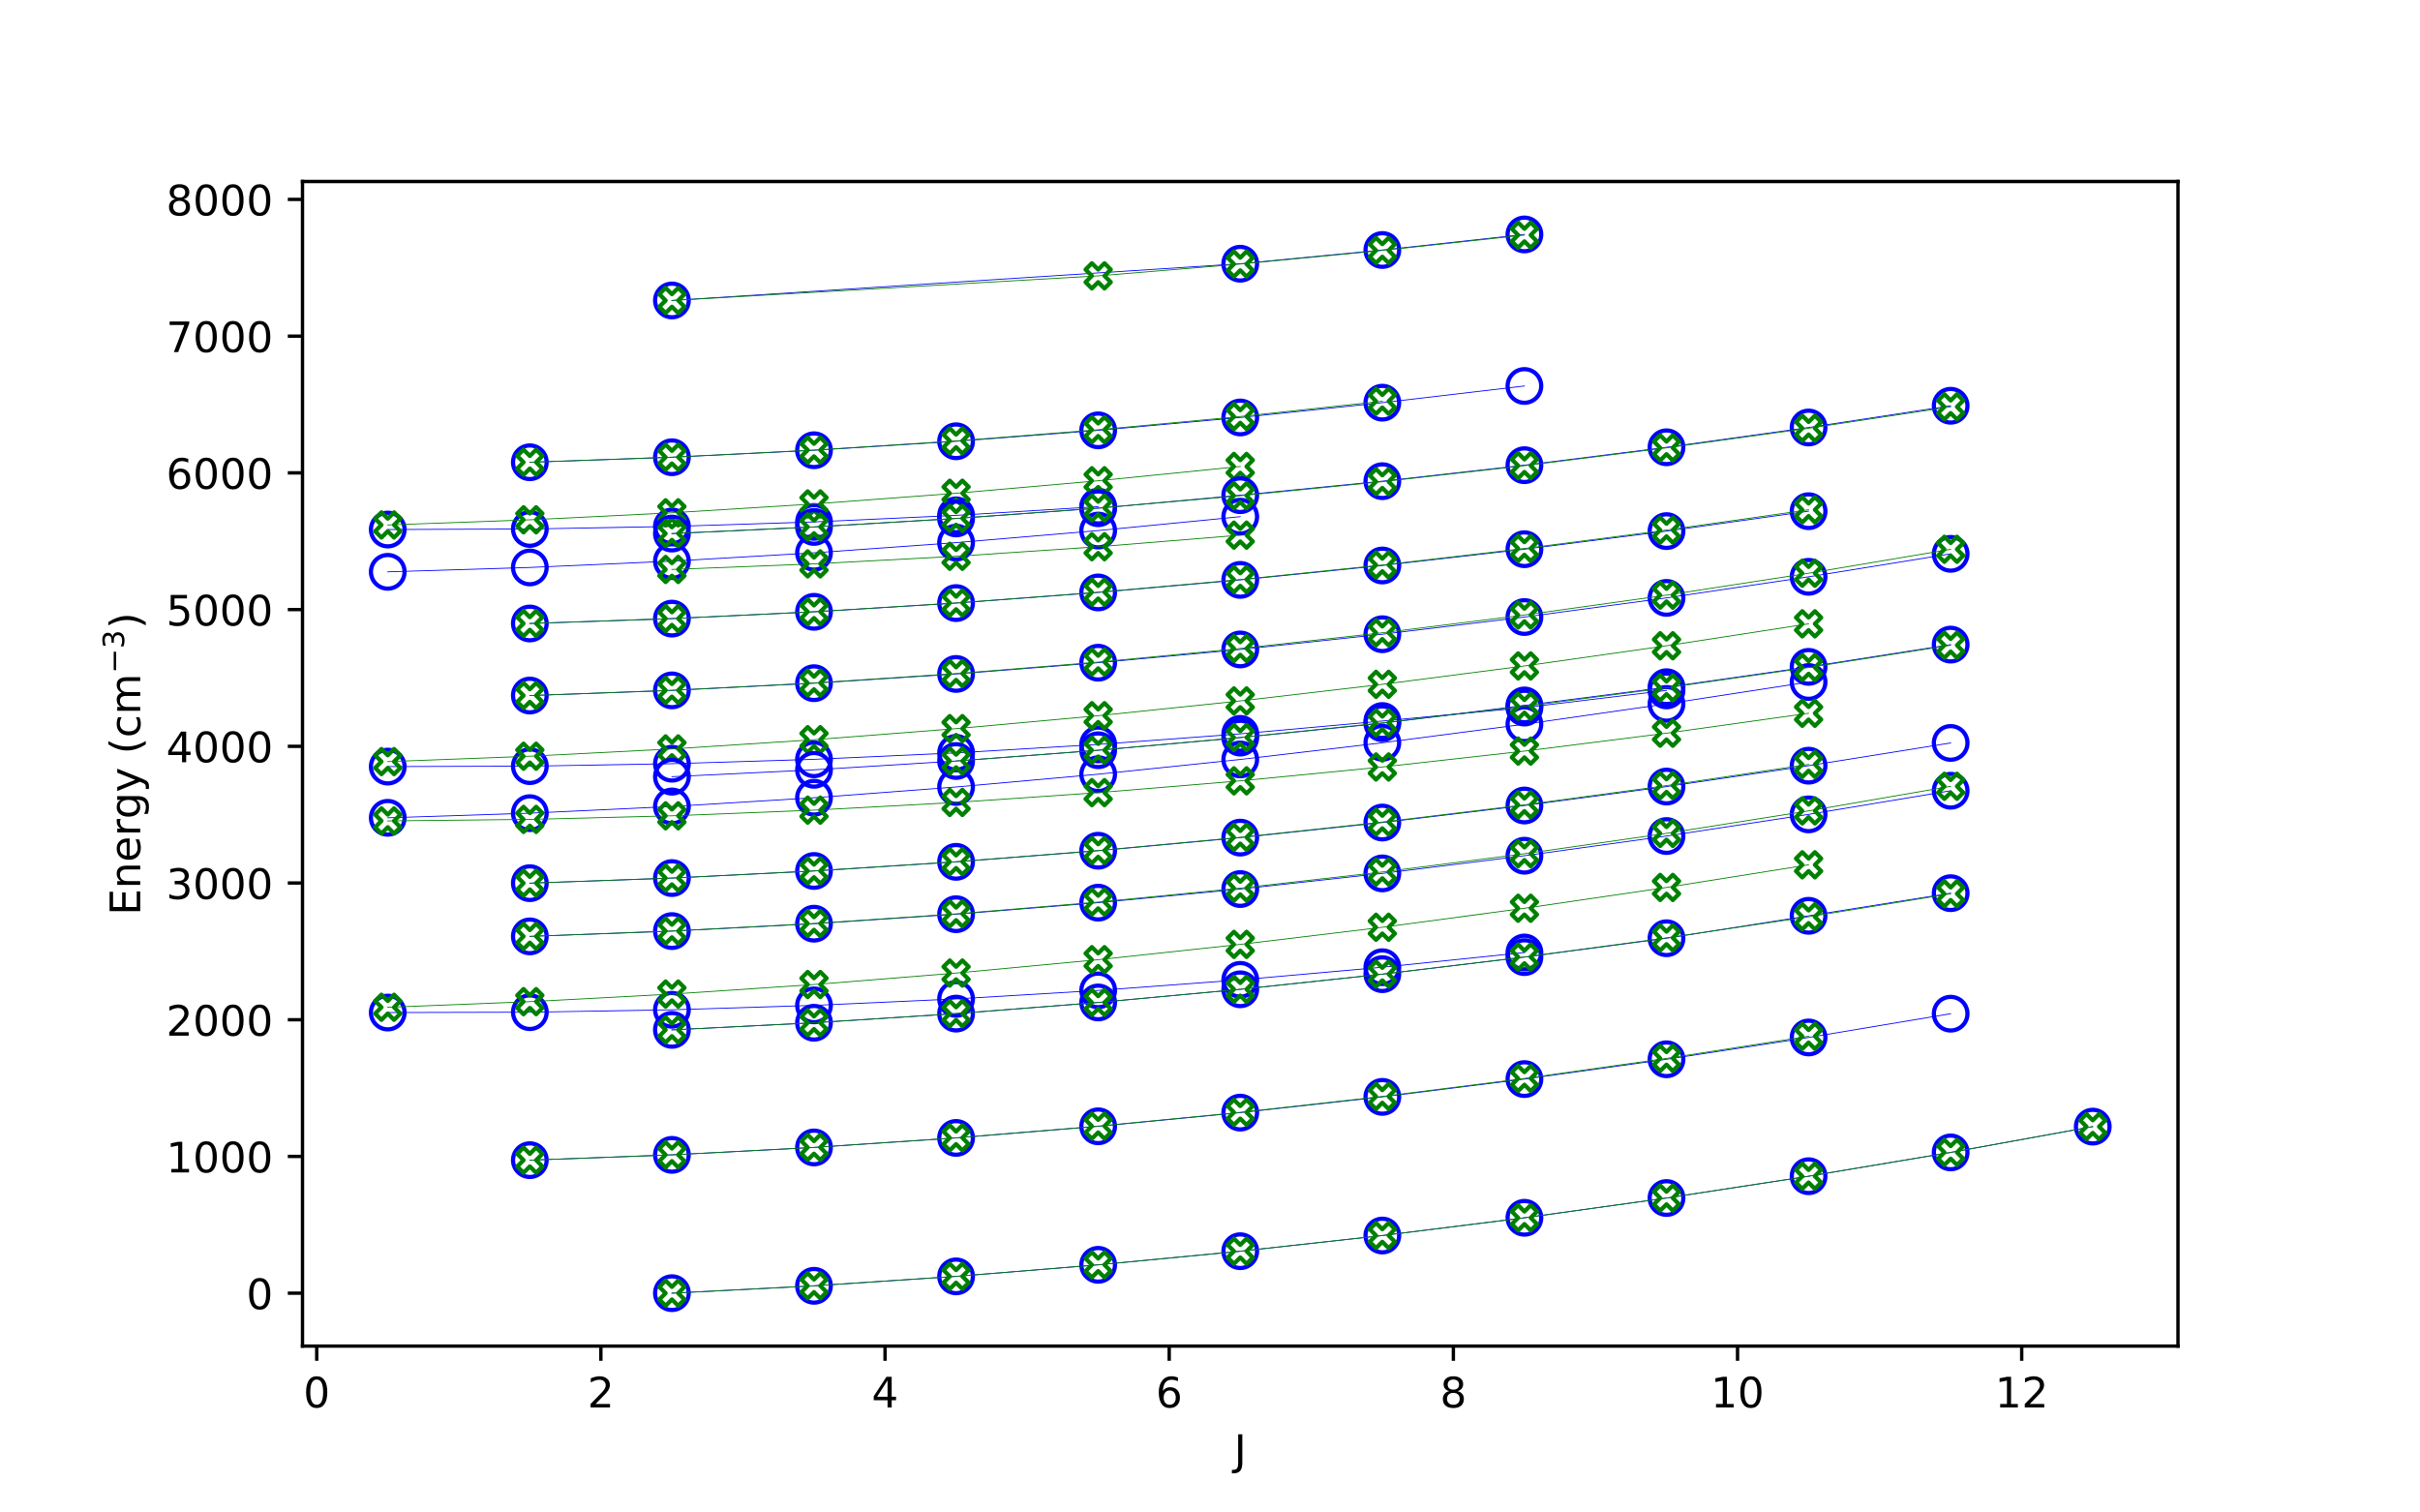 <?xml version="1.0" encoding="utf-8" standalone="no"?>
<!DOCTYPE svg PUBLIC "-//W3C//DTD SVG 1.1//EN"
  "http://www.w3.org/Graphics/SVG/1.1/DTD/svg11.dtd">
<!-- Created with matplotlib (https://matplotlib.org/) -->
<svg height="360pt" version="1.1" viewBox="0 0 576 360" width="576pt" xmlns="http://www.w3.org/2000/svg" xmlns:xlink="http://www.w3.org/1999/xlink">
 <defs>
  <style type="text/css">
*{stroke-linecap:butt;stroke-linejoin:round;}
  </style>
 </defs>
 <g id="figure_1">
  <g id="patch_1">
   <path d="M 0 360 
L 576 360 
L 576 0 
L 0 0 
z
" style="fill:#ffffff;"/>
  </g>
  <g id="axes_1">
   <g id="patch_2">
    <path d="M 72 320.4 
L 518.4 320.4 
L 518.4 43.2 
L 72 43.2 
z
" style="fill:#ffffff;"/>
   </g>
   <g id="matplotlib.axis_1">
    <g id="xtick_1">
     <g id="line2d_1">
      <defs>
       <path d="M 0 0 
L 0 3.5 
" id="m5c58d79453" style="stroke:#000000;stroke-width:0.8;"/>
      </defs>
      <g>
       <use style="stroke:#000000;stroke-width:0.8;" x="75.382" xlink:href="#m5c58d79453" y="320.4"/>
      </g>
     </g>
     <g id="text_1">
      <!-- 0 -->
      <defs>
       <path d="M 31.781 66.406 
Q 24.172 66.406 20.328 58.906 
Q 16.5 51.422 16.5 36.375 
Q 16.5 21.391 20.328 13.891 
Q 24.172 6.391 31.781 6.391 
Q 39.453 6.391 43.281 13.891 
Q 47.125 21.391 47.125 36.375 
Q 47.125 51.422 43.281 58.906 
Q 39.453 66.406 31.781 66.406 
z
M 31.781 74.219 
Q 44.047 74.219 50.516 64.516 
Q 56.984 54.828 56.984 36.375 
Q 56.984 17.969 50.516 8.266 
Q 44.047 -1.422 31.781 -1.422 
Q 19.531 -1.422 13.062 8.266 
Q 6.594 17.969 6.594 36.375 
Q 6.594 54.828 13.062 64.516 
Q 19.531 74.219 31.781 74.219 
z
" id="DejaVuSans-48"/>
      </defs>
      <g transform="translate(72.201 334.998)scale(0.1 -0.1)">
       <use xlink:href="#DejaVuSans-48"/>
      </g>
     </g>
    </g>
    <g id="xtick_2">
     <g id="line2d_2">
      <g>
       <use style="stroke:#000000;stroke-width:0.8;" x="143.018" xlink:href="#m5c58d79453" y="320.4"/>
      </g>
     </g>
     <g id="text_2">
      <!-- 2 -->
      <defs>
       <path d="M 19.188 8.297 
L 53.609 8.297 
L 53.609 0 
L 7.328 0 
L 7.328 8.297 
Q 12.938 14.109 22.625 23.891 
Q 32.328 33.688 34.812 36.531 
Q 39.547 41.844 41.422 45.531 
Q 43.312 49.219 43.312 52.781 
Q 43.312 58.594 39.234 62.25 
Q 35.156 65.922 28.609 65.922 
Q 23.969 65.922 18.812 64.312 
Q 13.672 62.703 7.812 59.422 
L 7.812 69.391 
Q 13.766 71.781 18.938 73 
Q 24.125 74.219 28.422 74.219 
Q 39.75 74.219 46.484 68.547 
Q 53.219 62.891 53.219 53.422 
Q 53.219 48.922 51.531 44.891 
Q 49.859 40.875 45.406 35.406 
Q 44.188 33.984 37.641 27.219 
Q 31.109 20.453 19.188 8.297 
z
" id="DejaVuSans-50"/>
      </defs>
      <g transform="translate(139.837 334.998)scale(0.1 -0.1)">
       <use xlink:href="#DejaVuSans-50"/>
      </g>
     </g>
    </g>
    <g id="xtick_3">
     <g id="line2d_3">
      <g>
       <use style="stroke:#000000;stroke-width:0.8;" x="210.655" xlink:href="#m5c58d79453" y="320.4"/>
      </g>
     </g>
     <g id="text_3">
      <!-- 4 -->
      <defs>
       <path d="M 37.797 64.312 
L 12.891 25.391 
L 37.797 25.391 
z
M 35.203 72.906 
L 47.609 72.906 
L 47.609 25.391 
L 58.016 25.391 
L 58.016 17.188 
L 47.609 17.188 
L 47.609 0 
L 37.797 0 
L 37.797 17.188 
L 4.891 17.188 
L 4.891 26.703 
z
" id="DejaVuSans-52"/>
      </defs>
      <g transform="translate(207.473 334.998)scale(0.1 -0.1)">
       <use xlink:href="#DejaVuSans-52"/>
      </g>
     </g>
    </g>
    <g id="xtick_4">
     <g id="line2d_4">
      <g>
       <use style="stroke:#000000;stroke-width:0.8;" x="278.291" xlink:href="#m5c58d79453" y="320.4"/>
      </g>
     </g>
     <g id="text_4">
      <!-- 6 -->
      <defs>
       <path d="M 33.016 40.375 
Q 26.375 40.375 22.484 35.828 
Q 18.609 31.297 18.609 23.391 
Q 18.609 15.531 22.484 10.953 
Q 26.375 6.391 33.016 6.391 
Q 39.656 6.391 43.531 10.953 
Q 47.406 15.531 47.406 23.391 
Q 47.406 31.297 43.531 35.828 
Q 39.656 40.375 33.016 40.375 
z
M 52.594 71.297 
L 52.594 62.312 
Q 48.875 64.062 45.094 64.984 
Q 41.312 65.922 37.594 65.922 
Q 27.828 65.922 22.672 59.328 
Q 17.531 52.734 16.797 39.406 
Q 19.672 43.656 24.016 45.922 
Q 28.375 48.188 33.594 48.188 
Q 44.578 48.188 50.953 41.516 
Q 57.328 34.859 57.328 23.391 
Q 57.328 12.156 50.688 5.359 
Q 44.047 -1.422 33.016 -1.422 
Q 20.359 -1.422 13.672 8.266 
Q 6.984 17.969 6.984 36.375 
Q 6.984 53.656 15.188 63.938 
Q 23.391 74.219 37.203 74.219 
Q 40.922 74.219 44.703 73.484 
Q 48.484 72.75 52.594 71.297 
z
" id="DejaVuSans-54"/>
      </defs>
      <g transform="translate(275.11 334.998)scale(0.1 -0.1)">
       <use xlink:href="#DejaVuSans-54"/>
      </g>
     </g>
    </g>
    <g id="xtick_5">
     <g id="line2d_5">
      <g>
       <use style="stroke:#000000;stroke-width:0.8;" x="345.927" xlink:href="#m5c58d79453" y="320.4"/>
      </g>
     </g>
     <g id="text_5">
      <!-- 8 -->
      <defs>
       <path d="M 31.781 34.625 
Q 24.75 34.625 20.719 30.859 
Q 16.703 27.094 16.703 20.516 
Q 16.703 13.922 20.719 10.156 
Q 24.75 6.391 31.781 6.391 
Q 38.812 6.391 42.859 10.172 
Q 46.922 13.969 46.922 20.516 
Q 46.922 27.094 42.891 30.859 
Q 38.875 34.625 31.781 34.625 
z
M 21.922 38.812 
Q 15.578 40.375 12.031 44.719 
Q 8.5 49.078 8.5 55.328 
Q 8.5 64.062 14.719 69.141 
Q 20.953 74.219 31.781 74.219 
Q 42.672 74.219 48.875 69.141 
Q 55.078 64.062 55.078 55.328 
Q 55.078 49.078 51.531 44.719 
Q 48 40.375 41.703 38.812 
Q 48.828 37.156 52.797 32.312 
Q 56.781 27.484 56.781 20.516 
Q 56.781 9.906 50.312 4.234 
Q 43.844 -1.422 31.781 -1.422 
Q 19.734 -1.422 13.25 4.234 
Q 6.781 9.906 6.781 20.516 
Q 6.781 27.484 10.781 32.312 
Q 14.797 37.156 21.922 38.812 
z
M 18.312 54.391 
Q 18.312 48.734 21.844 45.562 
Q 25.391 42.391 31.781 42.391 
Q 38.141 42.391 41.719 45.562 
Q 45.312 48.734 45.312 54.391 
Q 45.312 60.062 41.719 63.234 
Q 38.141 66.406 31.781 66.406 
Q 25.391 66.406 21.844 63.234 
Q 18.312 60.062 18.312 54.391 
z
" id="DejaVuSans-56"/>
      </defs>
      <g transform="translate(342.746 334.998)scale(0.1 -0.1)">
       <use xlink:href="#DejaVuSans-56"/>
      </g>
     </g>
    </g>
    <g id="xtick_6">
     <g id="line2d_6">
      <g>
       <use style="stroke:#000000;stroke-width:0.8;" x="413.564" xlink:href="#m5c58d79453" y="320.4"/>
      </g>
     </g>
     <g id="text_6">
      <!-- 10 -->
      <defs>
       <path d="M 12.406 8.297 
L 28.516 8.297 
L 28.516 63.922 
L 10.984 60.406 
L 10.984 69.391 
L 28.422 72.906 
L 38.281 72.906 
L 38.281 8.297 
L 54.391 8.297 
L 54.391 0 
L 12.406 0 
z
" id="DejaVuSans-49"/>
      </defs>
      <g transform="translate(407.201 334.998)scale(0.1 -0.1)">
       <use xlink:href="#DejaVuSans-49"/>
       <use x="63.623" xlink:href="#DejaVuSans-48"/>
      </g>
     </g>
    </g>
    <g id="xtick_7">
     <g id="line2d_7">
      <g>
       <use style="stroke:#000000;stroke-width:0.8;" x="481.2" xlink:href="#m5c58d79453" y="320.4"/>
      </g>
     </g>
     <g id="text_7">
      <!-- 12 -->
      <g transform="translate(474.837 334.998)scale(0.1 -0.1)">
       <use xlink:href="#DejaVuSans-49"/>
       <use x="63.623" xlink:href="#DejaVuSans-50"/>
      </g>
     </g>
    </g>
    <g id="text_8">
     <!-- J -->
     <defs>
      <path d="M 9.812 72.906 
L 19.672 72.906 
L 19.672 5.078 
Q 19.672 -8.109 14.672 -14.062 
Q 9.672 -20.016 -1.422 -20.016 
L -5.172 -20.016 
L -5.172 -11.719 
L -2.094 -11.719 
Q 4.438 -11.719 7.125 -8.047 
Q 9.812 -4.391 9.812 5.078 
z
" id="DejaVuSans-74"/>
     </defs>
     <g transform="translate(293.725 348.677)scale(0.1 -0.1)">
      <use xlink:href="#DejaVuSans-74"/>
     </g>
    </g>
   </g>
   <g id="matplotlib.axis_2">
    <g id="ytick_1">
     <g id="line2d_8">
      <defs>
       <path d="M 0 0 
L -3.5 0 
" id="mc8dc32a5d3" style="stroke:#000000;stroke-width:0.8;"/>
      </defs>
      <g>
       <use style="stroke:#000000;stroke-width:0.8;" x="72" xlink:href="#mc8dc32a5d3" y="307.8"/>
      </g>
     </g>
     <g id="text_9">
      <!-- 0 -->
      <g transform="translate(58.638 311.599)scale(0.1 -0.1)">
       <use xlink:href="#DejaVuSans-48"/>
      </g>
     </g>
    </g>
    <g id="ytick_2">
     <g id="line2d_9">
      <g>
       <use style="stroke:#000000;stroke-width:0.8;" x="72" xlink:href="#mc8dc32a5d3" y="275.258"/>
      </g>
     </g>
     <g id="text_10">
      <!-- 1000 -->
      <g transform="translate(39.55 279.058)scale(0.1 -0.1)">
       <use xlink:href="#DejaVuSans-49"/>
       <use x="63.623" xlink:href="#DejaVuSans-48"/>
       <use x="127.246" xlink:href="#DejaVuSans-48"/>
       <use x="190.869" xlink:href="#DejaVuSans-48"/>
      </g>
     </g>
    </g>
    <g id="ytick_3">
     <g id="line2d_10">
      <g>
       <use style="stroke:#000000;stroke-width:0.8;" x="72" xlink:href="#mc8dc32a5d3" y="242.717"/>
      </g>
     </g>
     <g id="text_11">
      <!-- 2000 -->
      <g transform="translate(39.55 246.516)scale(0.1 -0.1)">
       <use xlink:href="#DejaVuSans-50"/>
       <use x="63.623" xlink:href="#DejaVuSans-48"/>
       <use x="127.246" xlink:href="#DejaVuSans-48"/>
       <use x="190.869" xlink:href="#DejaVuSans-48"/>
      </g>
     </g>
    </g>
    <g id="ytick_4">
     <g id="line2d_11">
      <g>
       <use style="stroke:#000000;stroke-width:0.8;" x="72" xlink:href="#mc8dc32a5d3" y="210.175"/>
      </g>
     </g>
     <g id="text_12">
      <!-- 3000 -->
      <defs>
       <path d="M 40.578 39.312 
Q 47.656 37.797 51.625 33 
Q 55.609 28.219 55.609 21.188 
Q 55.609 10.406 48.188 4.484 
Q 40.766 -1.422 27.094 -1.422 
Q 22.516 -1.422 17.656 -0.516 
Q 12.797 0.391 7.625 2.203 
L 7.625 11.719 
Q 11.719 9.328 16.594 8.109 
Q 21.484 6.891 26.812 6.891 
Q 36.078 6.891 40.938 10.547 
Q 45.797 14.203 45.797 21.188 
Q 45.797 27.641 41.281 31.266 
Q 36.766 34.906 28.719 34.906 
L 20.219 34.906 
L 20.219 43.016 
L 29.109 43.016 
Q 36.375 43.016 40.234 45.922 
Q 44.094 48.828 44.094 54.297 
Q 44.094 59.906 40.109 62.906 
Q 36.141 65.922 28.719 65.922 
Q 24.656 65.922 20.016 65.031 
Q 15.375 64.156 9.812 62.312 
L 9.812 71.094 
Q 15.438 72.656 20.344 73.438 
Q 25.25 74.219 29.594 74.219 
Q 40.828 74.219 47.359 69.109 
Q 53.906 64.016 53.906 55.328 
Q 53.906 49.266 50.438 45.094 
Q 46.969 40.922 40.578 39.312 
z
" id="DejaVuSans-51"/>
      </defs>
      <g transform="translate(39.55 213.974)scale(0.1 -0.1)">
       <use xlink:href="#DejaVuSans-51"/>
       <use x="63.623" xlink:href="#DejaVuSans-48"/>
       <use x="127.246" xlink:href="#DejaVuSans-48"/>
       <use x="190.869" xlink:href="#DejaVuSans-48"/>
      </g>
     </g>
    </g>
    <g id="ytick_5">
     <g id="line2d_12">
      <g>
       <use style="stroke:#000000;stroke-width:0.8;" x="72" xlink:href="#mc8dc32a5d3" y="177.633"/>
      </g>
     </g>
     <g id="text_13">
      <!-- 4000 -->
      <g transform="translate(39.55 181.433)scale(0.1 -0.1)">
       <use xlink:href="#DejaVuSans-52"/>
       <use x="63.623" xlink:href="#DejaVuSans-48"/>
       <use x="127.246" xlink:href="#DejaVuSans-48"/>
       <use x="190.869" xlink:href="#DejaVuSans-48"/>
      </g>
     </g>
    </g>
    <g id="ytick_6">
     <g id="line2d_13">
      <g>
       <use style="stroke:#000000;stroke-width:0.8;" x="72" xlink:href="#mc8dc32a5d3" y="145.092"/>
      </g>
     </g>
     <g id="text_14">
      <!-- 5000 -->
      <defs>
       <path d="M 10.797 72.906 
L 49.516 72.906 
L 49.516 64.594 
L 19.828 64.594 
L 19.828 46.734 
Q 21.969 47.469 24.109 47.828 
Q 26.266 48.188 28.422 48.188 
Q 40.625 48.188 47.75 41.5 
Q 54.891 34.812 54.891 23.391 
Q 54.891 11.625 47.562 5.094 
Q 40.234 -1.422 26.906 -1.422 
Q 22.312 -1.422 17.547 -0.641 
Q 12.797 0.141 7.719 1.703 
L 7.719 11.625 
Q 12.109 9.234 16.797 8.062 
Q 21.484 6.891 26.703 6.891 
Q 35.156 6.891 40.078 11.328 
Q 45.016 15.766 45.016 23.391 
Q 45.016 31 40.078 35.438 
Q 35.156 39.891 26.703 39.891 
Q 22.75 39.891 18.812 39.016 
Q 14.891 38.141 10.797 36.281 
z
" id="DejaVuSans-53"/>
      </defs>
      <g transform="translate(39.55 148.891)scale(0.1 -0.1)">
       <use xlink:href="#DejaVuSans-53"/>
       <use x="63.623" xlink:href="#DejaVuSans-48"/>
       <use x="127.246" xlink:href="#DejaVuSans-48"/>
       <use x="190.869" xlink:href="#DejaVuSans-48"/>
      </g>
     </g>
    </g>
    <g id="ytick_7">
     <g id="line2d_14">
      <g>
       <use style="stroke:#000000;stroke-width:0.8;" x="72" xlink:href="#mc8dc32a5d3" y="112.55"/>
      </g>
     </g>
     <g id="text_15">
      <!-- 6000 -->
      <g transform="translate(39.55 116.349)scale(0.1 -0.1)">
       <use xlink:href="#DejaVuSans-54"/>
       <use x="63.623" xlink:href="#DejaVuSans-48"/>
       <use x="127.246" xlink:href="#DejaVuSans-48"/>
       <use x="190.869" xlink:href="#DejaVuSans-48"/>
      </g>
     </g>
    </g>
    <g id="ytick_8">
     <g id="line2d_15">
      <g>
       <use style="stroke:#000000;stroke-width:0.8;" x="72" xlink:href="#mc8dc32a5d3" y="80.008"/>
      </g>
     </g>
     <g id="text_16">
      <!-- 7000 -->
      <defs>
       <path d="M 8.203 72.906 
L 55.078 72.906 
L 55.078 68.703 
L 28.609 0 
L 18.312 0 
L 43.219 64.594 
L 8.203 64.594 
z
" id="DejaVuSans-55"/>
      </defs>
      <g transform="translate(39.55 83.808)scale(0.1 -0.1)">
       <use xlink:href="#DejaVuSans-55"/>
       <use x="63.623" xlink:href="#DejaVuSans-48"/>
       <use x="127.246" xlink:href="#DejaVuSans-48"/>
       <use x="190.869" xlink:href="#DejaVuSans-48"/>
      </g>
     </g>
    </g>
    <g id="ytick_9">
     <g id="line2d_16">
      <g>
       <use style="stroke:#000000;stroke-width:0.8;" x="72" xlink:href="#mc8dc32a5d3" y="47.467"/>
      </g>
     </g>
     <g id="text_17">
      <!-- 8000 -->
      <g transform="translate(39.55 51.266)scale(0.1 -0.1)">
       <use xlink:href="#DejaVuSans-56"/>
       <use x="63.623" xlink:href="#DejaVuSans-48"/>
       <use x="127.246" xlink:href="#DejaVuSans-48"/>
       <use x="190.869" xlink:href="#DejaVuSans-48"/>
      </g>
     </g>
    </g>
    <g id="text_18">
     <!-- Energy (cm$^{-3}$) -->
     <defs>
      <path d="M 9.812 72.906 
L 55.906 72.906 
L 55.906 64.594 
L 19.672 64.594 
L 19.672 43.016 
L 54.391 43.016 
L 54.391 34.719 
L 19.672 34.719 
L 19.672 8.297 
L 56.781 8.297 
L 56.781 0 
L 9.812 0 
z
" id="DejaVuSans-69"/>
      <path d="M 54.891 33.016 
L 54.891 0 
L 45.906 0 
L 45.906 32.719 
Q 45.906 40.484 42.875 44.328 
Q 39.844 48.188 33.797 48.188 
Q 26.516 48.188 22.312 43.547 
Q 18.109 38.922 18.109 30.906 
L 18.109 0 
L 9.078 0 
L 9.078 54.688 
L 18.109 54.688 
L 18.109 46.188 
Q 21.344 51.125 25.703 53.562 
Q 30.078 56 35.797 56 
Q 45.219 56 50.047 50.172 
Q 54.891 44.344 54.891 33.016 
z
" id="DejaVuSans-110"/>
      <path d="M 56.203 29.594 
L 56.203 25.203 
L 14.891 25.203 
Q 15.484 15.922 20.484 11.062 
Q 25.484 6.203 34.422 6.203 
Q 39.594 6.203 44.453 7.469 
Q 49.312 8.734 54.109 11.281 
L 54.109 2.781 
Q 49.266 0.734 44.188 -0.344 
Q 39.109 -1.422 33.891 -1.422 
Q 20.797 -1.422 13.156 6.188 
Q 5.516 13.812 5.516 26.812 
Q 5.516 40.234 12.766 48.109 
Q 20.016 56 32.328 56 
Q 43.359 56 49.781 48.891 
Q 56.203 41.797 56.203 29.594 
z
M 47.219 32.234 
Q 47.125 39.594 43.094 43.984 
Q 39.062 48.391 32.422 48.391 
Q 24.906 48.391 20.391 44.141 
Q 15.875 39.891 15.188 32.172 
z
" id="DejaVuSans-101"/>
      <path d="M 41.109 46.297 
Q 39.594 47.172 37.812 47.578 
Q 36.031 48 33.891 48 
Q 26.266 48 22.188 43.047 
Q 18.109 38.094 18.109 28.812 
L 18.109 0 
L 9.078 0 
L 9.078 54.688 
L 18.109 54.688 
L 18.109 46.188 
Q 20.953 51.172 25.484 53.578 
Q 30.031 56 36.531 56 
Q 37.453 56 38.578 55.875 
Q 39.703 55.766 41.062 55.516 
z
" id="DejaVuSans-114"/>
      <path d="M 45.406 27.984 
Q 45.406 37.75 41.375 43.109 
Q 37.359 48.484 30.078 48.484 
Q 22.859 48.484 18.828 43.109 
Q 14.797 37.75 14.797 27.984 
Q 14.797 18.266 18.828 12.891 
Q 22.859 7.516 30.078 7.516 
Q 37.359 7.516 41.375 12.891 
Q 45.406 18.266 45.406 27.984 
z
M 54.391 6.781 
Q 54.391 -7.172 48.188 -13.984 
Q 42 -20.797 29.203 -20.797 
Q 24.469 -20.797 20.266 -20.094 
Q 16.062 -19.391 12.109 -17.922 
L 12.109 -9.188 
Q 16.062 -11.328 19.922 -12.344 
Q 23.781 -13.375 27.781 -13.375 
Q 36.625 -13.375 41.016 -8.766 
Q 45.406 -4.156 45.406 5.172 
L 45.406 9.625 
Q 42.625 4.781 38.281 2.391 
Q 33.938 0 27.875 0 
Q 17.828 0 11.672 7.656 
Q 5.516 15.328 5.516 27.984 
Q 5.516 40.672 11.672 48.328 
Q 17.828 56 27.875 56 
Q 33.938 56 38.281 53.609 
Q 42.625 51.219 45.406 46.391 
L 45.406 54.688 
L 54.391 54.688 
z
" id="DejaVuSans-103"/>
      <path d="M 32.172 -5.078 
Q 28.375 -14.844 24.75 -17.812 
Q 21.141 -20.797 15.094 -20.797 
L 7.906 -20.797 
L 7.906 -13.281 
L 13.188 -13.281 
Q 16.891 -13.281 18.938 -11.516 
Q 21 -9.766 23.484 -3.219 
L 25.094 0.875 
L 2.984 54.688 
L 12.5 54.688 
L 29.594 11.922 
L 46.688 54.688 
L 56.203 54.688 
z
" id="DejaVuSans-121"/>
      <path id="DejaVuSans-32"/>
      <path d="M 31 75.875 
Q 24.469 64.656 21.281 53.656 
Q 18.109 42.672 18.109 31.391 
Q 18.109 20.125 21.312 9.062 
Q 24.516 -2 31 -13.188 
L 23.188 -13.188 
Q 15.875 -1.703 12.234 9.375 
Q 8.594 20.453 8.594 31.391 
Q 8.594 42.281 12.203 53.312 
Q 15.828 64.359 23.188 75.875 
z
" id="DejaVuSans-40"/>
      <path d="M 48.781 52.594 
L 48.781 44.188 
Q 44.969 46.297 41.141 47.344 
Q 37.312 48.391 33.406 48.391 
Q 24.656 48.391 19.812 42.844 
Q 14.984 37.312 14.984 27.297 
Q 14.984 17.281 19.812 11.734 
Q 24.656 6.203 33.406 6.203 
Q 37.312 6.203 41.141 7.25 
Q 44.969 8.297 48.781 10.406 
L 48.781 2.094 
Q 45.016 0.344 40.984 -0.531 
Q 36.969 -1.422 32.422 -1.422 
Q 20.062 -1.422 12.781 6.344 
Q 5.516 14.109 5.516 27.297 
Q 5.516 40.672 12.859 48.328 
Q 20.219 56 33.016 56 
Q 37.156 56 41.109 55.141 
Q 45.062 54.297 48.781 52.594 
z
" id="DejaVuSans-99"/>
      <path d="M 52 44.188 
Q 55.375 50.25 60.062 53.125 
Q 64.75 56 71.094 56 
Q 79.641 56 84.281 50.016 
Q 88.922 44.047 88.922 33.016 
L 88.922 0 
L 79.891 0 
L 79.891 32.719 
Q 79.891 40.578 77.094 44.375 
Q 74.312 48.188 68.609 48.188 
Q 61.625 48.188 57.562 43.547 
Q 53.516 38.922 53.516 30.906 
L 53.516 0 
L 44.484 0 
L 44.484 32.719 
Q 44.484 40.625 41.703 44.406 
Q 38.922 48.188 33.109 48.188 
Q 26.219 48.188 22.156 43.531 
Q 18.109 38.875 18.109 30.906 
L 18.109 0 
L 9.078 0 
L 9.078 54.688 
L 18.109 54.688 
L 18.109 46.188 
Q 21.188 51.219 25.484 53.609 
Q 29.781 56 35.688 56 
Q 41.656 56 45.828 52.969 
Q 50 49.953 52 44.188 
z
" id="DejaVuSans-109"/>
      <path d="M 10.594 35.5 
L 73.188 35.5 
L 73.188 27.203 
L 10.594 27.203 
z
" id="DejaVuSans-8722"/>
      <path d="M 8.016 75.875 
L 15.828 75.875 
Q 23.141 64.359 26.781 53.312 
Q 30.422 42.281 30.422 31.391 
Q 30.422 20.453 26.781 9.375 
Q 23.141 -1.703 15.828 -13.188 
L 8.016 -13.188 
Q 14.5 -2 17.703 9.062 
Q 20.906 20.125 20.906 31.391 
Q 20.906 42.672 17.703 53.656 
Q 14.5 64.656 8.016 75.875 
z
" id="DejaVuSans-41"/>
     </defs>
     <g transform="translate(33.45 217.85)rotate(-90)scale(0.1 -0.1)">
      <use transform="translate(0 0.766)" xlink:href="#DejaVuSans-69"/>
      <use transform="translate(63.184 0.766)" xlink:href="#DejaVuSans-110"/>
      <use transform="translate(126.562 0.766)" xlink:href="#DejaVuSans-101"/>
      <use transform="translate(188.086 0.766)" xlink:href="#DejaVuSans-114"/>
      <use transform="translate(229.199 0.766)" xlink:href="#DejaVuSans-103"/>
      <use transform="translate(292.676 0.766)" xlink:href="#DejaVuSans-121"/>
      <use transform="translate(351.855 0.766)" xlink:href="#DejaVuSans-32"/>
      <use transform="translate(383.643 0.766)" xlink:href="#DejaVuSans-40"/>
      <use transform="translate(422.656 0.766)" xlink:href="#DejaVuSans-99"/>
      <use transform="translate(477.637 0.766)" xlink:href="#DejaVuSans-109"/>
      <use transform="translate(576.006 39.047)scale(0.7)" xlink:href="#DejaVuSans-8722"/>
      <use transform="translate(634.658 39.047)scale(0.7)" xlink:href="#DejaVuSans-51"/>
      <use transform="translate(681.929 0.766)" xlink:href="#DejaVuSans-41"/>
     </g>
    </g>
   </g>
   <g id="line2d_17">
    <path clip-path="url(#p70e031d2db)" d="M 92.291 241.007 
L 126.109 240.919 
L 159.927 240.351 
L 193.745 239.298 
L 227.564 237.76 
L 261.382 235.736 
L 295.2 233.222 
L 329.018 230.217 
L 362.836 226.712 
" style="fill:none;stroke:#0000ff;stroke-linecap:square;stroke-width:0.2;"/>
    <defs>
     <path d="M 0 4 
C 1.061 4 2.078 3.579 2.828 2.828 
C 3.579 2.078 4 1.061 4 0 
C 4 -1.061 3.579 -2.078 2.828 -2.828 
C 2.078 -3.579 1.061 -4 0 -4 
C -1.061 -4 -2.078 -3.579 -2.828 -2.828 
C -3.579 -2.078 -4 -1.061 -4 0 
C -4 1.061 -3.579 2.078 -2.828 2.828 
C -2.078 3.579 -1.061 4 0 4 
z
" id="m7fd44d14ad" style="stroke:#0000ff;"/>
    </defs>
    <g clip-path="url(#p70e031d2db)">
     <use style="fill-opacity:0;stroke:#0000ff;" x="92.291" xlink:href="#m7fd44d14ad" y="241.007"/>
     <use style="fill-opacity:0;stroke:#0000ff;" x="126.109" xlink:href="#m7fd44d14ad" y="240.919"/>
     <use style="fill-opacity:0;stroke:#0000ff;" x="159.927" xlink:href="#m7fd44d14ad" y="240.351"/>
     <use style="fill-opacity:0;stroke:#0000ff;" x="193.745" xlink:href="#m7fd44d14ad" y="239.298"/>
     <use style="fill-opacity:0;stroke:#0000ff;" x="227.564" xlink:href="#m7fd44d14ad" y="237.76"/>
     <use style="fill-opacity:0;stroke:#0000ff;" x="261.382" xlink:href="#m7fd44d14ad" y="235.736"/>
     <use style="fill-opacity:0;stroke:#0000ff;" x="295.2" xlink:href="#m7fd44d14ad" y="233.222"/>
     <use style="fill-opacity:0;stroke:#0000ff;" x="329.018" xlink:href="#m7fd44d14ad" y="230.217"/>
     <use style="fill-opacity:0;stroke:#0000ff;" x="362.836" xlink:href="#m7fd44d14ad" y="226.712"/>
    </g>
   </g>
   <g id="line2d_18">
    <path clip-path="url(#p70e031d2db)" d="M 92.291 239.751 
L 126.109 238.412 
L 159.927 236.605 
L 193.745 234.335 
L 227.564 231.605 
L 261.382 228.42 
L 295.2 224.786 
L 329.018 220.706 
L 362.836 216.186 
L 396.655 211.23 
L 430.473 205.841 
" style="fill:none;stroke:#008000;stroke-linecap:square;stroke-width:0.2;"/>
    <defs>
     <path d="M -1.5 3 
L 0 1.5 
L 1.5 3 
L 3 1.5 
L 1.5 0 
L 3 -1.5 
L 1.5 -3 
L 0 -1.5 
L -1.5 -3 
L -3 -1.5 
L -1.5 0 
L -3 1.5 
z
" id="m846d523f60" style="stroke:#008000;stroke-linejoin:miter;"/>
    </defs>
    <g clip-path="url(#p70e031d2db)">
     <use style="fill-opacity:0;stroke:#008000;stroke-linejoin:miter;" x="92.291" xlink:href="#m846d523f60" y="239.751"/>
     <use style="fill-opacity:0;stroke:#008000;stroke-linejoin:miter;" x="126.109" xlink:href="#m846d523f60" y="238.412"/>
     <use style="fill-opacity:0;stroke:#008000;stroke-linejoin:miter;" x="159.927" xlink:href="#m846d523f60" y="236.605"/>
     <use style="fill-opacity:0;stroke:#008000;stroke-linejoin:miter;" x="193.745" xlink:href="#m846d523f60" y="234.335"/>
     <use style="fill-opacity:0;stroke:#008000;stroke-linejoin:miter;" x="227.564" xlink:href="#m846d523f60" y="231.605"/>
     <use style="fill-opacity:0;stroke:#008000;stroke-linejoin:miter;" x="261.382" xlink:href="#m846d523f60" y="228.42"/>
     <use style="fill-opacity:0;stroke:#008000;stroke-linejoin:miter;" x="295.2" xlink:href="#m846d523f60" y="224.786"/>
     <use style="fill-opacity:0;stroke:#008000;stroke-linejoin:miter;" x="329.018" xlink:href="#m846d523f60" y="220.706"/>
     <use style="fill-opacity:0;stroke:#008000;stroke-linejoin:miter;" x="362.836" xlink:href="#m846d523f60" y="216.186"/>
     <use style="fill-opacity:0;stroke:#008000;stroke-linejoin:miter;" x="396.655" xlink:href="#m846d523f60" y="211.23"/>
     <use style="fill-opacity:0;stroke:#008000;stroke-linejoin:miter;" x="430.473" xlink:href="#m846d523f60" y="205.841"/>
    </g>
   </g>
   <g id="line2d_19">
    <path clip-path="url(#p70e031d2db)" d="M 92.291 194.652 
L 126.109 193.546 
L 159.927 191.953 
L 193.745 189.875 
L 227.564 187.314 
L 261.382 184.276 
L 295.2 180.765 
L 329.018 176.793 
L 362.836 172.374 
L 396.655 167.536 
L 430.473 162.333 
" style="fill:none;stroke:#0000ff;stroke-linecap:square;stroke-width:0.2;"/>
    <g clip-path="url(#p70e031d2db)">
     <use style="fill-opacity:0;stroke:#0000ff;" x="92.291" xlink:href="#m7fd44d14ad" y="194.652"/>
     <use style="fill-opacity:0;stroke:#0000ff;" x="126.109" xlink:href="#m7fd44d14ad" y="193.546"/>
     <use style="fill-opacity:0;stroke:#0000ff;" x="159.927" xlink:href="#m7fd44d14ad" y="191.953"/>
     <use style="fill-opacity:0;stroke:#0000ff;" x="193.745" xlink:href="#m7fd44d14ad" y="189.875"/>
     <use style="fill-opacity:0;stroke:#0000ff;" x="227.564" xlink:href="#m7fd44d14ad" y="187.314"/>
     <use style="fill-opacity:0;stroke:#0000ff;" x="261.382" xlink:href="#m7fd44d14ad" y="184.276"/>
     <use style="fill-opacity:0;stroke:#0000ff;" x="295.2" xlink:href="#m7fd44d14ad" y="180.765"/>
     <use style="fill-opacity:0;stroke:#0000ff;" x="329.018" xlink:href="#m7fd44d14ad" y="176.793"/>
     <use style="fill-opacity:0;stroke:#0000ff;" x="362.836" xlink:href="#m7fd44d14ad" y="172.374"/>
     <use style="fill-opacity:0;stroke:#0000ff;" x="396.655" xlink:href="#m7fd44d14ad" y="167.536"/>
     <use style="fill-opacity:0;stroke:#0000ff;" x="430.473" xlink:href="#m7fd44d14ad" y="162.333"/>
    </g>
   </g>
   <g id="line2d_20">
    <path clip-path="url(#p70e031d2db)" d="M 92.291 195.394 
L 126.109 195.03 
L 159.927 194.174 
L 193.745 192.828 
L 227.564 190.991 
L 261.382 188.666 
L 295.2 185.854 
L 329.018 182.555 
L 362.836 178.773 
L 396.655 174.511 
L 430.473 169.77 
" style="fill:none;stroke:#008000;stroke-linecap:square;stroke-width:0.2;"/>
    <g clip-path="url(#p70e031d2db)">
     <use style="fill-opacity:0;stroke:#008000;stroke-linejoin:miter;" x="92.291" xlink:href="#m846d523f60" y="195.394"/>
     <use style="fill-opacity:0;stroke:#008000;stroke-linejoin:miter;" x="126.109" xlink:href="#m846d523f60" y="195.03"/>
     <use style="fill-opacity:0;stroke:#008000;stroke-linejoin:miter;" x="159.927" xlink:href="#m846d523f60" y="194.174"/>
     <use style="fill-opacity:0;stroke:#008000;stroke-linejoin:miter;" x="193.745" xlink:href="#m846d523f60" y="192.828"/>
     <use style="fill-opacity:0;stroke:#008000;stroke-linejoin:miter;" x="227.564" xlink:href="#m846d523f60" y="190.991"/>
     <use style="fill-opacity:0;stroke:#008000;stroke-linejoin:miter;" x="261.382" xlink:href="#m846d523f60" y="188.666"/>
     <use style="fill-opacity:0;stroke:#008000;stroke-linejoin:miter;" x="295.2" xlink:href="#m846d523f60" y="185.854"/>
     <use style="fill-opacity:0;stroke:#008000;stroke-linejoin:miter;" x="329.018" xlink:href="#m846d523f60" y="182.555"/>
     <use style="fill-opacity:0;stroke:#008000;stroke-linejoin:miter;" x="362.836" xlink:href="#m846d523f60" y="178.773"/>
     <use style="fill-opacity:0;stroke:#008000;stroke-linejoin:miter;" x="396.655" xlink:href="#m846d523f60" y="174.511"/>
     <use style="fill-opacity:0;stroke:#008000;stroke-linejoin:miter;" x="430.473" xlink:href="#m846d523f60" y="169.77"/>
    </g>
   </g>
   <g id="line2d_21">
    <path clip-path="url(#p70e031d2db)" d="M 126.109 222.876 
L 159.927 221.616 
L 193.745 219.856 
L 227.564 217.599 
L 261.382 214.85 
L 295.2 211.61 
L 329.018 207.885 
L 362.836 203.678 
L 396.655 198.993 
L 430.473 193.836 
L 464.291 188.211 
" style="fill:none;stroke:#0000ff;stroke-linecap:square;stroke-width:0.2;"/>
    <g clip-path="url(#p70e031d2db)">
     <use style="fill-opacity:0;stroke:#0000ff;" x="126.109" xlink:href="#m7fd44d14ad" y="222.876"/>
     <use style="fill-opacity:0;stroke:#0000ff;" x="159.927" xlink:href="#m7fd44d14ad" y="221.616"/>
     <use style="fill-opacity:0;stroke:#0000ff;" x="193.745" xlink:href="#m7fd44d14ad" y="219.856"/>
     <use style="fill-opacity:0;stroke:#0000ff;" x="227.564" xlink:href="#m7fd44d14ad" y="217.599"/>
     <use style="fill-opacity:0;stroke:#0000ff;" x="261.382" xlink:href="#m7fd44d14ad" y="214.85"/>
     <use style="fill-opacity:0;stroke:#0000ff;" x="295.2" xlink:href="#m7fd44d14ad" y="211.61"/>
     <use style="fill-opacity:0;stroke:#0000ff;" x="329.018" xlink:href="#m7fd44d14ad" y="207.885"/>
     <use style="fill-opacity:0;stroke:#0000ff;" x="362.836" xlink:href="#m7fd44d14ad" y="203.678"/>
     <use style="fill-opacity:0;stroke:#0000ff;" x="396.655" xlink:href="#m7fd44d14ad" y="198.993"/>
     <use style="fill-opacity:0;stroke:#0000ff;" x="430.473" xlink:href="#m7fd44d14ad" y="193.836"/>
     <use style="fill-opacity:0;stroke:#0000ff;" x="464.291" xlink:href="#m7fd44d14ad" y="188.211"/>
    </g>
   </g>
   <g id="line2d_22">
    <path clip-path="url(#p70e031d2db)" d="M 126.109 222.872 
L 159.927 221.599 
L 193.745 219.814 
L 227.564 217.517 
L 261.382 214.707 
L 295.2 211.384 
L 329.018 207.549 
L 362.836 203.205 
L 396.655 198.355 
L 430.473 193.003 
L 464.291 187.153 
" style="fill:none;stroke:#008000;stroke-linecap:square;stroke-width:0.2;"/>
    <g clip-path="url(#p70e031d2db)">
     <use style="fill-opacity:0;stroke:#008000;stroke-linejoin:miter;" x="126.109" xlink:href="#m846d523f60" y="222.872"/>
     <use style="fill-opacity:0;stroke:#008000;stroke-linejoin:miter;" x="159.927" xlink:href="#m846d523f60" y="221.599"/>
     <use style="fill-opacity:0;stroke:#008000;stroke-linejoin:miter;" x="193.745" xlink:href="#m846d523f60" y="219.814"/>
     <use style="fill-opacity:0;stroke:#008000;stroke-linejoin:miter;" x="227.564" xlink:href="#m846d523f60" y="217.517"/>
     <use style="fill-opacity:0;stroke:#008000;stroke-linejoin:miter;" x="261.382" xlink:href="#m846d523f60" y="214.707"/>
     <use style="fill-opacity:0;stroke:#008000;stroke-linejoin:miter;" x="295.2" xlink:href="#m846d523f60" y="211.384"/>
     <use style="fill-opacity:0;stroke:#008000;stroke-linejoin:miter;" x="329.018" xlink:href="#m846d523f60" y="207.549"/>
     <use style="fill-opacity:0;stroke:#008000;stroke-linejoin:miter;" x="362.836" xlink:href="#m846d523f60" y="203.205"/>
     <use style="fill-opacity:0;stroke:#008000;stroke-linejoin:miter;" x="396.655" xlink:href="#m846d523f60" y="198.355"/>
     <use style="fill-opacity:0;stroke:#008000;stroke-linejoin:miter;" x="430.473" xlink:href="#m846d523f60" y="193.003"/>
     <use style="fill-opacity:0;stroke:#008000;stroke-linejoin:miter;" x="464.291" xlink:href="#m846d523f60" y="187.153"/>
    </g>
   </g>
   <g id="line2d_23">
    <path clip-path="url(#p70e031d2db)" d="M 126.109 276.142 
L 159.927 274.878 
L 193.745 273.112 
L 227.564 270.846 
L 261.382 268.082 
L 295.2 264.824 
L 329.018 261.077 
L 362.836 256.843 
L 396.655 252.128 
L 430.473 246.938 
L 464.291 241.278 
" style="fill:none;stroke:#0000ff;stroke-linecap:square;stroke-width:0.2;"/>
    <g clip-path="url(#p70e031d2db)">
     <use style="fill-opacity:0;stroke:#0000ff;" x="126.109" xlink:href="#m7fd44d14ad" y="276.142"/>
     <use style="fill-opacity:0;stroke:#0000ff;" x="159.927" xlink:href="#m7fd44d14ad" y="274.878"/>
     <use style="fill-opacity:0;stroke:#0000ff;" x="193.745" xlink:href="#m7fd44d14ad" y="273.112"/>
     <use style="fill-opacity:0;stroke:#0000ff;" x="227.564" xlink:href="#m7fd44d14ad" y="270.846"/>
     <use style="fill-opacity:0;stroke:#0000ff;" x="261.382" xlink:href="#m7fd44d14ad" y="268.082"/>
     <use style="fill-opacity:0;stroke:#0000ff;" x="295.2" xlink:href="#m7fd44d14ad" y="264.824"/>
     <use style="fill-opacity:0;stroke:#0000ff;" x="329.018" xlink:href="#m7fd44d14ad" y="261.077"/>
     <use style="fill-opacity:0;stroke:#0000ff;" x="362.836" xlink:href="#m7fd44d14ad" y="256.843"/>
     <use style="fill-opacity:0;stroke:#0000ff;" x="396.655" xlink:href="#m7fd44d14ad" y="252.128"/>
     <use style="fill-opacity:0;stroke:#0000ff;" x="430.473" xlink:href="#m7fd44d14ad" y="246.938"/>
     <use style="fill-opacity:0;stroke:#0000ff;" x="464.291" xlink:href="#m7fd44d14ad" y="241.278"/>
    </g>
   </g>
   <g id="line2d_24">
    <path clip-path="url(#p70e031d2db)" d="M 126.109 276.141 
L 159.927 274.873 
L 193.745 273.1 
L 227.564 270.821 
L 261.382 268.038 
L 295.2 264.754 
L 329.018 260.97 
L 362.836 256.69 
L 396.655 251.915 
L 430.473 246.652 
" style="fill:none;stroke:#008000;stroke-linecap:square;stroke-width:0.2;"/>
    <g clip-path="url(#p70e031d2db)">
     <use style="fill-opacity:0;stroke:#008000;stroke-linejoin:miter;" x="126.109" xlink:href="#m846d523f60" y="276.141"/>
     <use style="fill-opacity:0;stroke:#008000;stroke-linejoin:miter;" x="159.927" xlink:href="#m846d523f60" y="274.873"/>
     <use style="fill-opacity:0;stroke:#008000;stroke-linejoin:miter;" x="193.745" xlink:href="#m846d523f60" y="273.1"/>
     <use style="fill-opacity:0;stroke:#008000;stroke-linejoin:miter;" x="227.564" xlink:href="#m846d523f60" y="270.821"/>
     <use style="fill-opacity:0;stroke:#008000;stroke-linejoin:miter;" x="261.382" xlink:href="#m846d523f60" y="268.038"/>
     <use style="fill-opacity:0;stroke:#008000;stroke-linejoin:miter;" x="295.2" xlink:href="#m846d523f60" y="264.754"/>
     <use style="fill-opacity:0;stroke:#008000;stroke-linejoin:miter;" x="329.018" xlink:href="#m846d523f60" y="260.97"/>
     <use style="fill-opacity:0;stroke:#008000;stroke-linejoin:miter;" x="362.836" xlink:href="#m846d523f60" y="256.69"/>
     <use style="fill-opacity:0;stroke:#008000;stroke-linejoin:miter;" x="396.655" xlink:href="#m846d523f60" y="251.915"/>
     <use style="fill-opacity:0;stroke:#008000;stroke-linejoin:miter;" x="430.473" xlink:href="#m846d523f60" y="246.652"/>
    </g>
   </g>
   <g id="line2d_25">
    <path clip-path="url(#p70e031d2db)" d="M 159.927 307.8 
L 193.745 306.048 
L 227.564 303.799 
L 261.382 301.052 
L 295.2 297.812 
L 329.018 294.079 
L 362.836 289.858 
L 396.655 285.151 
L 430.473 279.962 
L 464.291 274.296 
L 498.109 268.155 
" style="fill:none;stroke:#0000ff;stroke-linecap:square;stroke-width:0.2;"/>
    <g clip-path="url(#p70e031d2db)">
     <use style="fill-opacity:0;stroke:#0000ff;" x="159.927" xlink:href="#m7fd44d14ad" y="307.8"/>
     <use style="fill-opacity:0;stroke:#0000ff;" x="193.745" xlink:href="#m7fd44d14ad" y="306.048"/>
     <use style="fill-opacity:0;stroke:#0000ff;" x="227.564" xlink:href="#m7fd44d14ad" y="303.799"/>
     <use style="fill-opacity:0;stroke:#0000ff;" x="261.382" xlink:href="#m7fd44d14ad" y="301.052"/>
     <use style="fill-opacity:0;stroke:#0000ff;" x="295.2" xlink:href="#m7fd44d14ad" y="297.812"/>
     <use style="fill-opacity:0;stroke:#0000ff;" x="329.018" xlink:href="#m7fd44d14ad" y="294.079"/>
     <use style="fill-opacity:0;stroke:#0000ff;" x="362.836" xlink:href="#m7fd44d14ad" y="289.858"/>
     <use style="fill-opacity:0;stroke:#0000ff;" x="396.655" xlink:href="#m7fd44d14ad" y="285.151"/>
     <use style="fill-opacity:0;stroke:#0000ff;" x="430.473" xlink:href="#m7fd44d14ad" y="279.962"/>
     <use style="fill-opacity:0;stroke:#0000ff;" x="464.291" xlink:href="#m7fd44d14ad" y="274.296"/>
     <use style="fill-opacity:0;stroke:#0000ff;" x="498.109" xlink:href="#m7fd44d14ad" y="268.155"/>
    </g>
   </g>
   <g id="line2d_26">
    <path clip-path="url(#p70e031d2db)" d="M 159.927 307.8 
L 193.745 306.048 
L 227.564 303.799 
L 261.382 301.052 
L 295.2 297.812 
L 329.018 294.079 
L 362.836 289.858 
L 396.655 285.15 
L 430.473 279.961 
L 464.291 274.292 
L 498.109 268.15 
" style="fill:none;stroke:#008000;stroke-linecap:square;stroke-width:0.2;"/>
    <g clip-path="url(#p70e031d2db)">
     <use style="fill-opacity:0;stroke:#008000;stroke-linejoin:miter;" x="159.927" xlink:href="#m846d523f60" y="307.8"/>
     <use style="fill-opacity:0;stroke:#008000;stroke-linejoin:miter;" x="193.745" xlink:href="#m846d523f60" y="306.048"/>
     <use style="fill-opacity:0;stroke:#008000;stroke-linejoin:miter;" x="227.564" xlink:href="#m846d523f60" y="303.799"/>
     <use style="fill-opacity:0;stroke:#008000;stroke-linejoin:miter;" x="261.382" xlink:href="#m846d523f60" y="301.052"/>
     <use style="fill-opacity:0;stroke:#008000;stroke-linejoin:miter;" x="295.2" xlink:href="#m846d523f60" y="297.812"/>
     <use style="fill-opacity:0;stroke:#008000;stroke-linejoin:miter;" x="329.018" xlink:href="#m846d523f60" y="294.079"/>
     <use style="fill-opacity:0;stroke:#008000;stroke-linejoin:miter;" x="362.836" xlink:href="#m846d523f60" y="289.858"/>
     <use style="fill-opacity:0;stroke:#008000;stroke-linejoin:miter;" x="396.655" xlink:href="#m846d523f60" y="285.15"/>
     <use style="fill-opacity:0;stroke:#008000;stroke-linejoin:miter;" x="430.473" xlink:href="#m846d523f60" y="279.961"/>
     <use style="fill-opacity:0;stroke:#008000;stroke-linejoin:miter;" x="464.291" xlink:href="#m846d523f60" y="274.292"/>
     <use style="fill-opacity:0;stroke:#008000;stroke-linejoin:miter;" x="498.109" xlink:href="#m846d523f60" y="268.15"/>
    </g>
   </g>
   <g id="line2d_27">
    <path clip-path="url(#p70e031d2db)" d="M 92.291 182.463 
L 126.109 182.356 
L 159.927 181.779 
L 193.745 180.728 
L 227.564 179.198 
L 261.382 177.183 
L 295.2 174.671 
L 329.018 171.618 
L 362.836 168.417 
L 396.655 164.334 
" style="fill:none;stroke:#0000ff;stroke-linecap:square;stroke-width:0.2;"/>
    <g clip-path="url(#p70e031d2db)">
     <use style="fill-opacity:0;stroke:#0000ff;" x="92.291" xlink:href="#m7fd44d14ad" y="182.463"/>
     <use style="fill-opacity:0;stroke:#0000ff;" x="126.109" xlink:href="#m7fd44d14ad" y="182.356"/>
     <use style="fill-opacity:0;stroke:#0000ff;" x="159.927" xlink:href="#m7fd44d14ad" y="181.779"/>
     <use style="fill-opacity:0;stroke:#0000ff;" x="193.745" xlink:href="#m7fd44d14ad" y="180.728"/>
     <use style="fill-opacity:0;stroke:#0000ff;" x="227.564" xlink:href="#m7fd44d14ad" y="179.198"/>
     <use style="fill-opacity:0;stroke:#0000ff;" x="261.382" xlink:href="#m7fd44d14ad" y="177.183"/>
     <use style="fill-opacity:0;stroke:#0000ff;" x="295.2" xlink:href="#m7fd44d14ad" y="174.671"/>
     <use style="fill-opacity:0;stroke:#0000ff;" x="329.018" xlink:href="#m7fd44d14ad" y="171.618"/>
     <use style="fill-opacity:0;stroke:#0000ff;" x="362.836" xlink:href="#m7fd44d14ad" y="168.417"/>
     <use style="fill-opacity:0;stroke:#0000ff;" x="396.655" xlink:href="#m7fd44d14ad" y="164.334"/>
    </g>
   </g>
   <g id="line2d_28">
    <path clip-path="url(#p70e031d2db)" d="M 92.291 181.277 
L 126.109 179.993 
L 159.927 178.254 
L 193.745 176.064 
L 227.564 173.427 
L 261.382 170.348 
L 295.2 166.832 
L 329.018 162.884 
L 362.836 158.507 
L 396.655 153.705 
L 430.473 148.482 
" style="fill:none;stroke:#008000;stroke-linecap:square;stroke-width:0.2;"/>
    <g clip-path="url(#p70e031d2db)">
     <use style="fill-opacity:0;stroke:#008000;stroke-linejoin:miter;" x="92.291" xlink:href="#m846d523f60" y="181.277"/>
     <use style="fill-opacity:0;stroke:#008000;stroke-linejoin:miter;" x="126.109" xlink:href="#m846d523f60" y="179.993"/>
     <use style="fill-opacity:0;stroke:#008000;stroke-linejoin:miter;" x="159.927" xlink:href="#m846d523f60" y="178.254"/>
     <use style="fill-opacity:0;stroke:#008000;stroke-linejoin:miter;" x="193.745" xlink:href="#m846d523f60" y="176.064"/>
     <use style="fill-opacity:0;stroke:#008000;stroke-linejoin:miter;" x="227.564" xlink:href="#m846d523f60" y="173.427"/>
     <use style="fill-opacity:0;stroke:#008000;stroke-linejoin:miter;" x="261.382" xlink:href="#m846d523f60" y="170.348"/>
     <use style="fill-opacity:0;stroke:#008000;stroke-linejoin:miter;" x="295.2" xlink:href="#m846d523f60" y="166.832"/>
     <use style="fill-opacity:0;stroke:#008000;stroke-linejoin:miter;" x="329.018" xlink:href="#m846d523f60" y="162.884"/>
     <use style="fill-opacity:0;stroke:#008000;stroke-linejoin:miter;" x="362.836" xlink:href="#m846d523f60" y="158.507"/>
     <use style="fill-opacity:0;stroke:#008000;stroke-linejoin:miter;" x="396.655" xlink:href="#m846d523f60" y="153.705"/>
     <use style="fill-opacity:0;stroke:#008000;stroke-linejoin:miter;" x="430.473" xlink:href="#m846d523f60" y="148.482"/>
    </g>
   </g>
   <g id="line2d_29">
    <path clip-path="url(#p70e031d2db)" d="M 92.291 136.104 
L 126.109 135.064 
L 159.927 133.555 
L 193.745 131.584 
L 227.564 129.156 
L 261.382 126.283 
L 295.2 122.979 
" style="fill:none;stroke:#0000ff;stroke-linecap:square;stroke-width:0.2;"/>
    <g clip-path="url(#p70e031d2db)">
     <use style="fill-opacity:0;stroke:#0000ff;" x="92.291" xlink:href="#m7fd44d14ad" y="136.104"/>
     <use style="fill-opacity:0;stroke:#0000ff;" x="126.109" xlink:href="#m7fd44d14ad" y="135.064"/>
     <use style="fill-opacity:0;stroke:#0000ff;" x="159.927" xlink:href="#m7fd44d14ad" y="133.555"/>
     <use style="fill-opacity:0;stroke:#0000ff;" x="193.745" xlink:href="#m7fd44d14ad" y="131.584"/>
     <use style="fill-opacity:0;stroke:#0000ff;" x="227.564" xlink:href="#m7fd44d14ad" y="129.156"/>
     <use style="fill-opacity:0;stroke:#0000ff;" x="261.382" xlink:href="#m7fd44d14ad" y="126.283"/>
     <use style="fill-opacity:0;stroke:#0000ff;" x="295.2" xlink:href="#m7fd44d14ad" y="122.979"/>
    </g>
   </g>
   <g id="line2d_30">
    <path clip-path="url(#p70e031d2db)" d="M 159.927 135.54 
L 193.745 134.212 
L 227.564 132.407 
L 261.382 130.128 
L 295.2 127.375 
" style="fill:none;stroke:#008000;stroke-linecap:square;stroke-width:0.2;"/>
    <g clip-path="url(#p70e031d2db)">
     <use style="fill-opacity:0;stroke:#008000;stroke-linejoin:miter;" x="159.927" xlink:href="#m846d523f60" y="135.54"/>
     <use style="fill-opacity:0;stroke:#008000;stroke-linejoin:miter;" x="193.745" xlink:href="#m846d523f60" y="134.212"/>
     <use style="fill-opacity:0;stroke:#008000;stroke-linejoin:miter;" x="227.564" xlink:href="#m846d523f60" y="132.407"/>
     <use style="fill-opacity:0;stroke:#008000;stroke-linejoin:miter;" x="261.382" xlink:href="#m846d523f60" y="130.128"/>
     <use style="fill-opacity:0;stroke:#008000;stroke-linejoin:miter;" x="295.2" xlink:href="#m846d523f60" y="127.375"/>
    </g>
   </g>
   <g id="line2d_31">
    <path clip-path="url(#p70e031d2db)" d="M 126.109 165.553 
L 159.927 164.325 
L 193.745 162.611 
L 227.564 160.414 
L 261.382 157.737 
L 295.2 154.584 
L 329.018 150.958 
L 362.836 146.865 
L 396.655 142.308 
L 430.473 137.292 
L 464.291 131.822 
" style="fill:none;stroke:#0000ff;stroke-linecap:square;stroke-width:0.2;"/>
    <g clip-path="url(#p70e031d2db)">
     <use style="fill-opacity:0;stroke:#0000ff;" x="126.109" xlink:href="#m7fd44d14ad" y="165.553"/>
     <use style="fill-opacity:0;stroke:#0000ff;" x="159.927" xlink:href="#m7fd44d14ad" y="164.325"/>
     <use style="fill-opacity:0;stroke:#0000ff;" x="193.745" xlink:href="#m7fd44d14ad" y="162.611"/>
     <use style="fill-opacity:0;stroke:#0000ff;" x="227.564" xlink:href="#m7fd44d14ad" y="160.414"/>
     <use style="fill-opacity:0;stroke:#0000ff;" x="261.382" xlink:href="#m7fd44d14ad" y="157.737"/>
     <use style="fill-opacity:0;stroke:#0000ff;" x="295.2" xlink:href="#m7fd44d14ad" y="154.584"/>
     <use style="fill-opacity:0;stroke:#0000ff;" x="329.018" xlink:href="#m7fd44d14ad" y="150.958"/>
     <use style="fill-opacity:0;stroke:#0000ff;" x="362.836" xlink:href="#m7fd44d14ad" y="146.865"/>
     <use style="fill-opacity:0;stroke:#0000ff;" x="396.655" xlink:href="#m7fd44d14ad" y="142.308"/>
     <use style="fill-opacity:0;stroke:#0000ff;" x="430.473" xlink:href="#m7fd44d14ad" y="137.292"/>
     <use style="fill-opacity:0;stroke:#0000ff;" x="464.291" xlink:href="#m7fd44d14ad" y="131.822"/>
    </g>
   </g>
   <g id="line2d_32">
    <path clip-path="url(#p70e031d2db)" d="M 126.109 165.549 
L 159.927 164.308 
L 193.745 162.568 
L 227.564 160.328 
L 261.382 157.588 
L 295.2 154.349 
L 329.018 150.612 
L 362.836 146.379 
L 396.655 141.653 
L 430.473 136.439 
L 464.291 130.743 
" style="fill:none;stroke:#008000;stroke-linecap:square;stroke-width:0.2;"/>
    <g clip-path="url(#p70e031d2db)">
     <use style="fill-opacity:0;stroke:#008000;stroke-linejoin:miter;" x="126.109" xlink:href="#m846d523f60" y="165.549"/>
     <use style="fill-opacity:0;stroke:#008000;stroke-linejoin:miter;" x="159.927" xlink:href="#m846d523f60" y="164.308"/>
     <use style="fill-opacity:0;stroke:#008000;stroke-linejoin:miter;" x="193.745" xlink:href="#m846d523f60" y="162.568"/>
     <use style="fill-opacity:0;stroke:#008000;stroke-linejoin:miter;" x="227.564" xlink:href="#m846d523f60" y="160.328"/>
     <use style="fill-opacity:0;stroke:#008000;stroke-linejoin:miter;" x="261.382" xlink:href="#m846d523f60" y="157.588"/>
     <use style="fill-opacity:0;stroke:#008000;stroke-linejoin:miter;" x="295.2" xlink:href="#m846d523f60" y="154.349"/>
     <use style="fill-opacity:0;stroke:#008000;stroke-linejoin:miter;" x="329.018" xlink:href="#m846d523f60" y="150.612"/>
     <use style="fill-opacity:0;stroke:#008000;stroke-linejoin:miter;" x="362.836" xlink:href="#m846d523f60" y="146.379"/>
     <use style="fill-opacity:0;stroke:#008000;stroke-linejoin:miter;" x="396.655" xlink:href="#m846d523f60" y="141.653"/>
     <use style="fill-opacity:0;stroke:#008000;stroke-linejoin:miter;" x="430.473" xlink:href="#m846d523f60" y="136.439"/>
     <use style="fill-opacity:0;stroke:#008000;stroke-linejoin:miter;" x="464.291" xlink:href="#m846d523f60" y="130.743"/>
    </g>
   </g>
   <g id="line2d_33">
    <path clip-path="url(#p70e031d2db)" d="M 126.109 210.209 
L 159.927 208.998 
L 193.745 207.306 
L 227.564 205.135 
L 261.382 202.488 
L 295.2 199.368 
L 329.018 195.78 
L 362.836 191.727 
L 396.655 187.214 
L 430.473 182.247 
L 464.291 176.833 
" style="fill:none;stroke:#0000ff;stroke-linecap:square;stroke-width:0.2;"/>
    <g clip-path="url(#p70e031d2db)">
     <use style="fill-opacity:0;stroke:#0000ff;" x="126.109" xlink:href="#m7fd44d14ad" y="210.209"/>
     <use style="fill-opacity:0;stroke:#0000ff;" x="159.927" xlink:href="#m7fd44d14ad" y="208.998"/>
     <use style="fill-opacity:0;stroke:#0000ff;" x="193.745" xlink:href="#m7fd44d14ad" y="207.306"/>
     <use style="fill-opacity:0;stroke:#0000ff;" x="227.564" xlink:href="#m7fd44d14ad" y="205.135"/>
     <use style="fill-opacity:0;stroke:#0000ff;" x="261.382" xlink:href="#m7fd44d14ad" y="202.488"/>
     <use style="fill-opacity:0;stroke:#0000ff;" x="295.2" xlink:href="#m7fd44d14ad" y="199.368"/>
     <use style="fill-opacity:0;stroke:#0000ff;" x="329.018" xlink:href="#m7fd44d14ad" y="195.78"/>
     <use style="fill-opacity:0;stroke:#0000ff;" x="362.836" xlink:href="#m7fd44d14ad" y="191.727"/>
     <use style="fill-opacity:0;stroke:#0000ff;" x="396.655" xlink:href="#m7fd44d14ad" y="187.214"/>
     <use style="fill-opacity:0;stroke:#0000ff;" x="430.473" xlink:href="#m7fd44d14ad" y="182.247"/>
     <use style="fill-opacity:0;stroke:#0000ff;" x="464.291" xlink:href="#m7fd44d14ad" y="176.833"/>
    </g>
   </g>
   <g id="line2d_34">
    <path clip-path="url(#p70e031d2db)" d="M 126.109 210.208 
L 159.927 208.993 
L 193.745 207.293 
L 227.564 205.109 
L 261.382 202.442 
L 295.2 199.294 
L 329.018 195.667 
L 362.836 191.564 
L 396.655 186.988 
L 430.473 181.943 
" style="fill:none;stroke:#008000;stroke-linecap:square;stroke-width:0.2;"/>
    <g clip-path="url(#p70e031d2db)">
     <use style="fill-opacity:0;stroke:#008000;stroke-linejoin:miter;" x="126.109" xlink:href="#m846d523f60" y="210.208"/>
     <use style="fill-opacity:0;stroke:#008000;stroke-linejoin:miter;" x="159.927" xlink:href="#m846d523f60" y="208.993"/>
     <use style="fill-opacity:0;stroke:#008000;stroke-linejoin:miter;" x="193.745" xlink:href="#m846d523f60" y="207.293"/>
     <use style="fill-opacity:0;stroke:#008000;stroke-linejoin:miter;" x="227.564" xlink:href="#m846d523f60" y="205.109"/>
     <use style="fill-opacity:0;stroke:#008000;stroke-linejoin:miter;" x="261.382" xlink:href="#m846d523f60" y="202.442"/>
     <use style="fill-opacity:0;stroke:#008000;stroke-linejoin:miter;" x="295.2" xlink:href="#m846d523f60" y="199.294"/>
     <use style="fill-opacity:0;stroke:#008000;stroke-linejoin:miter;" x="329.018" xlink:href="#m846d523f60" y="195.667"/>
     <use style="fill-opacity:0;stroke:#008000;stroke-linejoin:miter;" x="362.836" xlink:href="#m846d523f60" y="191.564"/>
     <use style="fill-opacity:0;stroke:#008000;stroke-linejoin:miter;" x="396.655" xlink:href="#m846d523f60" y="186.988"/>
     <use style="fill-opacity:0;stroke:#008000;stroke-linejoin:miter;" x="430.473" xlink:href="#m846d523f60" y="181.943"/>
    </g>
   </g>
   <g id="line2d_35">
    <path clip-path="url(#p70e031d2db)" d="M 159.927 245.127 
L 193.745 243.433 
L 227.564 241.258 
L 261.382 238.604 
L 295.2 235.474 
L 329.018 231.872 
L 362.836 227.809 
L 396.655 223.32 
L 430.473 217.98 
L 464.291 212.592 
" style="fill:none;stroke:#0000ff;stroke-linecap:square;stroke-width:0.2;"/>
    <g clip-path="url(#p70e031d2db)">
     <use style="fill-opacity:0;stroke:#0000ff;" x="159.927" xlink:href="#m7fd44d14ad" y="245.127"/>
     <use style="fill-opacity:0;stroke:#0000ff;" x="193.745" xlink:href="#m7fd44d14ad" y="243.433"/>
     <use style="fill-opacity:0;stroke:#0000ff;" x="227.564" xlink:href="#m7fd44d14ad" y="241.258"/>
     <use style="fill-opacity:0;stroke:#0000ff;" x="261.382" xlink:href="#m7fd44d14ad" y="238.604"/>
     <use style="fill-opacity:0;stroke:#0000ff;" x="295.2" xlink:href="#m7fd44d14ad" y="235.474"/>
     <use style="fill-opacity:0;stroke:#0000ff;" x="329.018" xlink:href="#m7fd44d14ad" y="231.872"/>
     <use style="fill-opacity:0;stroke:#0000ff;" x="362.836" xlink:href="#m7fd44d14ad" y="227.809"/>
     <use style="fill-opacity:0;stroke:#0000ff;" x="396.655" xlink:href="#m7fd44d14ad" y="223.32"/>
     <use style="fill-opacity:0;stroke:#0000ff;" x="430.473" xlink:href="#m7fd44d14ad" y="217.98"/>
     <use style="fill-opacity:0;stroke:#0000ff;" x="464.291" xlink:href="#m7fd44d14ad" y="212.592"/>
    </g>
   </g>
   <g id="line2d_36">
    <path clip-path="url(#p70e031d2db)" d="M 159.927 245.127 
L 193.745 243.433 
L 227.564 241.258 
L 261.382 238.602 
L 295.2 235.469 
L 329.018 231.86 
L 362.836 227.779 
L 396.655 223.228 
L 430.473 218.211 
L 464.291 212.732 
" style="fill:none;stroke:#008000;stroke-linecap:square;stroke-width:0.2;"/>
    <g clip-path="url(#p70e031d2db)">
     <use style="fill-opacity:0;stroke:#008000;stroke-linejoin:miter;" x="159.927" xlink:href="#m846d523f60" y="245.127"/>
     <use style="fill-opacity:0;stroke:#008000;stroke-linejoin:miter;" x="193.745" xlink:href="#m846d523f60" y="243.433"/>
     <use style="fill-opacity:0;stroke:#008000;stroke-linejoin:miter;" x="227.564" xlink:href="#m846d523f60" y="241.258"/>
     <use style="fill-opacity:0;stroke:#008000;stroke-linejoin:miter;" x="261.382" xlink:href="#m846d523f60" y="238.602"/>
     <use style="fill-opacity:0;stroke:#008000;stroke-linejoin:miter;" x="295.2" xlink:href="#m846d523f60" y="235.469"/>
     <use style="fill-opacity:0;stroke:#008000;stroke-linejoin:miter;" x="329.018" xlink:href="#m846d523f60" y="231.86"/>
     <use style="fill-opacity:0;stroke:#008000;stroke-linejoin:miter;" x="362.836" xlink:href="#m846d523f60" y="227.779"/>
     <use style="fill-opacity:0;stroke:#008000;stroke-linejoin:miter;" x="396.655" xlink:href="#m846d523f60" y="223.228"/>
     <use style="fill-opacity:0;stroke:#008000;stroke-linejoin:miter;" x="430.473" xlink:href="#m846d523f60" y="218.211"/>
     <use style="fill-opacity:0;stroke:#008000;stroke-linejoin:miter;" x="464.291" xlink:href="#m846d523f60" y="212.732"/>
    </g>
   </g>
   <g id="line2d_37">
    <path clip-path="url(#p70e031d2db)" d="M 92.291 126.04 
L 126.109 125.905 
L 159.927 125.303 
L 193.745 124.228 
L 227.564 122.669 
L 261.382 120.589 
" style="fill:none;stroke:#0000ff;stroke-linecap:square;stroke-width:0.2;"/>
    <g clip-path="url(#p70e031d2db)">
     <use style="fill-opacity:0;stroke:#0000ff;" x="92.291" xlink:href="#m7fd44d14ad" y="126.04"/>
     <use style="fill-opacity:0;stroke:#0000ff;" x="126.109" xlink:href="#m7fd44d14ad" y="125.905"/>
     <use style="fill-opacity:0;stroke:#0000ff;" x="159.927" xlink:href="#m7fd44d14ad" y="125.303"/>
     <use style="fill-opacity:0;stroke:#0000ff;" x="193.745" xlink:href="#m7fd44d14ad" y="124.228"/>
     <use style="fill-opacity:0;stroke:#0000ff;" x="227.564" xlink:href="#m7fd44d14ad" y="122.669"/>
     <use style="fill-opacity:0;stroke:#0000ff;" x="261.382" xlink:href="#m7fd44d14ad" y="120.589"/>
    </g>
   </g>
   <g id="line2d_38">
    <path clip-path="url(#p70e031d2db)" d="M 92.291 124.947 
L 126.109 123.723 
L 159.927 122.054 
L 193.745 119.945 
L 227.564 117.402 
L 261.382 114.427 
L 295.2 111.027 
" style="fill:none;stroke:#008000;stroke-linecap:square;stroke-width:0.2;"/>
    <g clip-path="url(#p70e031d2db)">
     <use style="fill-opacity:0;stroke:#008000;stroke-linejoin:miter;" x="92.291" xlink:href="#m846d523f60" y="124.947"/>
     <use style="fill-opacity:0;stroke:#008000;stroke-linejoin:miter;" x="126.109" xlink:href="#m846d523f60" y="123.723"/>
     <use style="fill-opacity:0;stroke:#008000;stroke-linejoin:miter;" x="159.927" xlink:href="#m846d523f60" y="122.054"/>
     <use style="fill-opacity:0;stroke:#008000;stroke-linejoin:miter;" x="193.745" xlink:href="#m846d523f60" y="119.945"/>
     <use style="fill-opacity:0;stroke:#008000;stroke-linejoin:miter;" x="227.564" xlink:href="#m846d523f60" y="117.402"/>
     <use style="fill-opacity:0;stroke:#008000;stroke-linejoin:miter;" x="261.382" xlink:href="#m846d523f60" y="114.427"/>
     <use style="fill-opacity:0;stroke:#008000;stroke-linejoin:miter;" x="295.2" xlink:href="#m846d523f60" y="111.027"/>
    </g>
   </g>
   <g id="line2d_39"/>
   <g id="line2d_40"/>
   <g id="line2d_41">
    <path clip-path="url(#p70e031d2db)" d="M 126.109 110.027 
L 159.927 108.833 
L 193.745 107.167 
L 227.564 105.032 
L 261.382 102.43 
L 295.2 99.367 
L 329.018 95.845 
L 362.836 91.869 
" style="fill:none;stroke:#0000ff;stroke-linecap:square;stroke-width:0.2;"/>
    <g clip-path="url(#p70e031d2db)">
     <use style="fill-opacity:0;stroke:#0000ff;" x="126.109" xlink:href="#m7fd44d14ad" y="110.027"/>
     <use style="fill-opacity:0;stroke:#0000ff;" x="159.927" xlink:href="#m7fd44d14ad" y="108.833"/>
     <use style="fill-opacity:0;stroke:#0000ff;" x="193.745" xlink:href="#m7fd44d14ad" y="107.167"/>
     <use style="fill-opacity:0;stroke:#0000ff;" x="227.564" xlink:href="#m7fd44d14ad" y="105.032"/>
     <use style="fill-opacity:0;stroke:#0000ff;" x="261.382" xlink:href="#m7fd44d14ad" y="102.43"/>
     <use style="fill-opacity:0;stroke:#0000ff;" x="295.2" xlink:href="#m7fd44d14ad" y="99.367"/>
     <use style="fill-opacity:0;stroke:#0000ff;" x="329.018" xlink:href="#m7fd44d14ad" y="95.845"/>
     <use style="fill-opacity:0;stroke:#0000ff;" x="362.836" xlink:href="#m7fd44d14ad" y="91.869"/>
    </g>
   </g>
   <g id="line2d_42">
    <path clip-path="url(#p70e031d2db)" d="M 126.109 110.022 
L 159.927 108.816 
L 193.745 107.124 
L 227.564 104.946 
L 261.382 102.283 
L 295.2 99.134 
L 329.018 95.502 
" style="fill:none;stroke:#008000;stroke-linecap:square;stroke-width:0.2;"/>
    <g clip-path="url(#p70e031d2db)">
     <use style="fill-opacity:0;stroke:#008000;stroke-linejoin:miter;" x="126.109" xlink:href="#m846d523f60" y="110.022"/>
     <use style="fill-opacity:0;stroke:#008000;stroke-linejoin:miter;" x="159.927" xlink:href="#m846d523f60" y="108.816"/>
     <use style="fill-opacity:0;stroke:#008000;stroke-linejoin:miter;" x="193.745" xlink:href="#m846d523f60" y="107.124"/>
     <use style="fill-opacity:0;stroke:#008000;stroke-linejoin:miter;" x="227.564" xlink:href="#m846d523f60" y="104.946"/>
     <use style="fill-opacity:0;stroke:#008000;stroke-linejoin:miter;" x="261.382" xlink:href="#m846d523f60" y="102.283"/>
     <use style="fill-opacity:0;stroke:#008000;stroke-linejoin:miter;" x="295.2" xlink:href="#m846d523f60" y="99.134"/>
     <use style="fill-opacity:0;stroke:#008000;stroke-linejoin:miter;" x="329.018" xlink:href="#m846d523f60" y="95.502"/>
    </g>
   </g>
   <g id="line2d_43">
    <path clip-path="url(#p70e031d2db)" d="M 126.109 148.402 
L 159.927 147.242 
L 193.745 145.622 
L 227.564 143.544 
L 261.382 141.011 
L 295.2 138.027 
L 329.018 134.596 
L 362.836 130.723 
L 396.655 126.414 
L 430.473 121.673 
" style="fill:none;stroke:#0000ff;stroke-linecap:square;stroke-width:0.2;"/>
    <g clip-path="url(#p70e031d2db)">
     <use style="fill-opacity:0;stroke:#0000ff;" x="126.109" xlink:href="#m7fd44d14ad" y="148.402"/>
     <use style="fill-opacity:0;stroke:#0000ff;" x="159.927" xlink:href="#m7fd44d14ad" y="147.242"/>
     <use style="fill-opacity:0;stroke:#0000ff;" x="193.745" xlink:href="#m7fd44d14ad" y="145.622"/>
     <use style="fill-opacity:0;stroke:#0000ff;" x="227.564" xlink:href="#m7fd44d14ad" y="143.544"/>
     <use style="fill-opacity:0;stroke:#0000ff;" x="261.382" xlink:href="#m7fd44d14ad" y="141.011"/>
     <use style="fill-opacity:0;stroke:#0000ff;" x="295.2" xlink:href="#m7fd44d14ad" y="138.027"/>
     <use style="fill-opacity:0;stroke:#0000ff;" x="329.018" xlink:href="#m7fd44d14ad" y="134.596"/>
     <use style="fill-opacity:0;stroke:#0000ff;" x="362.836" xlink:href="#m7fd44d14ad" y="130.723"/>
     <use style="fill-opacity:0;stroke:#0000ff;" x="396.655" xlink:href="#m7fd44d14ad" y="126.414"/>
     <use style="fill-opacity:0;stroke:#0000ff;" x="430.473" xlink:href="#m7fd44d14ad" y="121.673"/>
    </g>
   </g>
   <g id="line2d_44">
    <path clip-path="url(#p70e031d2db)" d="M 126.109 148.4 
L 159.927 147.237 
L 193.745 145.608 
L 227.564 143.516 
L 261.382 140.961 
L 295.2 137.946 
L 329.018 134.473 
L 362.836 130.545 
L 396.655 126.165 
L 430.473 121.336 
" style="fill:none;stroke:#008000;stroke-linecap:square;stroke-width:0.2;"/>
    <g clip-path="url(#p70e031d2db)">
     <use style="fill-opacity:0;stroke:#008000;stroke-linejoin:miter;" x="126.109" xlink:href="#m846d523f60" y="148.4"/>
     <use style="fill-opacity:0;stroke:#008000;stroke-linejoin:miter;" x="159.927" xlink:href="#m846d523f60" y="147.237"/>
     <use style="fill-opacity:0;stroke:#008000;stroke-linejoin:miter;" x="193.745" xlink:href="#m846d523f60" y="145.608"/>
     <use style="fill-opacity:0;stroke:#008000;stroke-linejoin:miter;" x="227.564" xlink:href="#m846d523f60" y="143.516"/>
     <use style="fill-opacity:0;stroke:#008000;stroke-linejoin:miter;" x="261.382" xlink:href="#m846d523f60" y="140.961"/>
     <use style="fill-opacity:0;stroke:#008000;stroke-linejoin:miter;" x="295.2" xlink:href="#m846d523f60" y="137.946"/>
     <use style="fill-opacity:0;stroke:#008000;stroke-linejoin:miter;" x="329.018" xlink:href="#m846d523f60" y="134.473"/>
     <use style="fill-opacity:0;stroke:#008000;stroke-linejoin:miter;" x="362.836" xlink:href="#m846d523f60" y="130.545"/>
     <use style="fill-opacity:0;stroke:#008000;stroke-linejoin:miter;" x="396.655" xlink:href="#m846d523f60" y="126.165"/>
     <use style="fill-opacity:0;stroke:#008000;stroke-linejoin:miter;" x="430.473" xlink:href="#m846d523f60" y="121.336"/>
    </g>
   </g>
   <g id="line2d_45">
    <path clip-path="url(#p70e031d2db)" d="M 159.927 184.867 
L 193.745 183.231 
L 227.564 181.132 
L 261.382 178.572 
L 295.2 175.563 
L 329.018 172.142 
L 362.836 167.906 
L 396.655 163.567 
L 430.473 158.726 
L 464.291 153.428 
" style="fill:none;stroke:#0000ff;stroke-linecap:square;stroke-width:0.2;"/>
    <g clip-path="url(#p70e031d2db)">
     <use style="fill-opacity:0;stroke:#0000ff;" x="159.927" xlink:href="#m7fd44d14ad" y="184.867"/>
     <use style="fill-opacity:0;stroke:#0000ff;" x="193.745" xlink:href="#m7fd44d14ad" y="183.231"/>
     <use style="fill-opacity:0;stroke:#0000ff;" x="227.564" xlink:href="#m7fd44d14ad" y="181.132"/>
     <use style="fill-opacity:0;stroke:#0000ff;" x="261.382" xlink:href="#m7fd44d14ad" y="178.572"/>
     <use style="fill-opacity:0;stroke:#0000ff;" x="295.2" xlink:href="#m7fd44d14ad" y="175.563"/>
     <use style="fill-opacity:0;stroke:#0000ff;" x="329.018" xlink:href="#m7fd44d14ad" y="172.142"/>
     <use style="fill-opacity:0;stroke:#0000ff;" x="362.836" xlink:href="#m7fd44d14ad" y="167.906"/>
     <use style="fill-opacity:0;stroke:#0000ff;" x="396.655" xlink:href="#m7fd44d14ad" y="163.567"/>
     <use style="fill-opacity:0;stroke:#0000ff;" x="430.473" xlink:href="#m7fd44d14ad" y="158.726"/>
     <use style="fill-opacity:0;stroke:#0000ff;" x="464.291" xlink:href="#m7fd44d14ad" y="153.428"/>
    </g>
   </g>
   <g id="line2d_46">
    <path clip-path="url(#p70e031d2db)" d="M 227.564 181.129 
L 261.382 178.564 
L 295.2 175.538 
L 329.018 172.053 
L 362.836 168.111 
L 396.655 163.716 
L 430.473 158.873 
L 464.291 153.582 
" style="fill:none;stroke:#008000;stroke-linecap:square;stroke-width:0.2;"/>
    <g clip-path="url(#p70e031d2db)">
     <use style="fill-opacity:0;stroke:#008000;stroke-linejoin:miter;" x="227.564" xlink:href="#m846d523f60" y="181.129"/>
     <use style="fill-opacity:0;stroke:#008000;stroke-linejoin:miter;" x="261.382" xlink:href="#m846d523f60" y="178.564"/>
     <use style="fill-opacity:0;stroke:#008000;stroke-linejoin:miter;" x="295.2" xlink:href="#m846d523f60" y="175.538"/>
     <use style="fill-opacity:0;stroke:#008000;stroke-linejoin:miter;" x="329.018" xlink:href="#m846d523f60" y="172.053"/>
     <use style="fill-opacity:0;stroke:#008000;stroke-linejoin:miter;" x="362.836" xlink:href="#m846d523f60" y="168.111"/>
     <use style="fill-opacity:0;stroke:#008000;stroke-linejoin:miter;" x="396.655" xlink:href="#m846d523f60" y="163.716"/>
     <use style="fill-opacity:0;stroke:#008000;stroke-linejoin:miter;" x="430.473" xlink:href="#m846d523f60" y="158.873"/>
     <use style="fill-opacity:0;stroke:#008000;stroke-linejoin:miter;" x="464.291" xlink:href="#m846d523f60" y="153.582"/>
    </g>
   </g>
   <g id="line2d_47"/>
   <g id="line2d_48"/>
   <g id="line2d_49"/>
   <g id="line2d_50"/>
   <g id="line2d_51"/>
   <g id="line2d_52"/>
   <g id="line2d_53"/>
   <g id="line2d_54"/>
   <g id="line2d_55">
    <path clip-path="url(#p70e031d2db)" d="M 159.927 127.001 
L 193.745 125.424 
L 227.564 123.405 
L 261.382 120.971 
L 295.2 117.862 
L 329.018 114.53 
L 362.836 110.722 
L 396.655 106.462 
L 430.473 101.752 
L 464.291 96.579 
" style="fill:none;stroke:#0000ff;stroke-linecap:square;stroke-width:0.2;"/>
    <g clip-path="url(#p70e031d2db)">
     <use style="fill-opacity:0;stroke:#0000ff;" x="159.927" xlink:href="#m7fd44d14ad" y="127.001"/>
     <use style="fill-opacity:0;stroke:#0000ff;" x="193.745" xlink:href="#m7fd44d14ad" y="125.424"/>
     <use style="fill-opacity:0;stroke:#0000ff;" x="227.564" xlink:href="#m7fd44d14ad" y="123.405"/>
     <use style="fill-opacity:0;stroke:#0000ff;" x="261.382" xlink:href="#m7fd44d14ad" y="120.971"/>
     <use style="fill-opacity:0;stroke:#0000ff;" x="295.2" xlink:href="#m7fd44d14ad" y="117.862"/>
     <use style="fill-opacity:0;stroke:#0000ff;" x="329.018" xlink:href="#m7fd44d14ad" y="114.53"/>
     <use style="fill-opacity:0;stroke:#0000ff;" x="362.836" xlink:href="#m7fd44d14ad" y="110.722"/>
     <use style="fill-opacity:0;stroke:#0000ff;" x="396.655" xlink:href="#m7fd44d14ad" y="106.462"/>
     <use style="fill-opacity:0;stroke:#0000ff;" x="430.473" xlink:href="#m7fd44d14ad" y="101.752"/>
     <use style="fill-opacity:0;stroke:#0000ff;" x="464.291" xlink:href="#m7fd44d14ad" y="96.579"/>
    </g>
   </g>
   <g id="line2d_56">
    <path clip-path="url(#p70e031d2db)" d="M 159.927 127.001 
L 193.745 125.422 
L 227.564 123.395 
L 261.382 120.92 
L 295.2 118.001 
L 329.018 114.639 
L 362.836 110.838 
L 396.655 106.6 
L 430.473 101.929 
L 464.291 96.827 
" style="fill:none;stroke:#008000;stroke-linecap:square;stroke-width:0.2;"/>
    <g clip-path="url(#p70e031d2db)">
     <use style="fill-opacity:0;stroke:#008000;stroke-linejoin:miter;" x="159.927" xlink:href="#m846d523f60" y="127.001"/>
     <use style="fill-opacity:0;stroke:#008000;stroke-linejoin:miter;" x="193.745" xlink:href="#m846d523f60" y="125.422"/>
     <use style="fill-opacity:0;stroke:#008000;stroke-linejoin:miter;" x="227.564" xlink:href="#m846d523f60" y="123.395"/>
     <use style="fill-opacity:0;stroke:#008000;stroke-linejoin:miter;" x="261.382" xlink:href="#m846d523f60" y="120.92"/>
     <use style="fill-opacity:0;stroke:#008000;stroke-linejoin:miter;" x="295.2" xlink:href="#m846d523f60" y="118.001"/>
     <use style="fill-opacity:0;stroke:#008000;stroke-linejoin:miter;" x="329.018" xlink:href="#m846d523f60" y="114.639"/>
     <use style="fill-opacity:0;stroke:#008000;stroke-linejoin:miter;" x="362.836" xlink:href="#m846d523f60" y="110.838"/>
     <use style="fill-opacity:0;stroke:#008000;stroke-linejoin:miter;" x="396.655" xlink:href="#m846d523f60" y="106.6"/>
     <use style="fill-opacity:0;stroke:#008000;stroke-linejoin:miter;" x="430.473" xlink:href="#m846d523f60" y="101.929"/>
     <use style="fill-opacity:0;stroke:#008000;stroke-linejoin:miter;" x="464.291" xlink:href="#m846d523f60" y="96.827"/>
    </g>
   </g>
   <g id="line2d_57"/>
   <g id="line2d_58"/>
   <g id="line2d_59"/>
   <g id="line2d_60"/>
   <g id="line2d_61"/>
   <g id="line2d_62"/>
   <g id="line2d_63"/>
   <g id="line2d_64"/>
   <g id="line2d_65">
    <path clip-path="url(#p70e031d2db)" d="M 159.927 71.516 
L 295.2 62.77 
L 329.018 59.506 
L 362.836 55.8 
" style="fill:none;stroke:#0000ff;stroke-linecap:square;stroke-width:0.2;"/>
    <g clip-path="url(#p70e031d2db)">
     <use style="fill-opacity:0;stroke:#0000ff;" x="159.927" xlink:href="#m7fd44d14ad" y="71.516"/>
     <use style="fill-opacity:0;stroke:#0000ff;" x="295.2" xlink:href="#m7fd44d14ad" y="62.77"/>
     <use style="fill-opacity:0;stroke:#0000ff;" x="329.018" xlink:href="#m7fd44d14ad" y="59.506"/>
     <use style="fill-opacity:0;stroke:#0000ff;" x="362.836" xlink:href="#m7fd44d14ad" y="55.8"/>
    </g>
   </g>
   <g id="line2d_66">
    <path clip-path="url(#p70e031d2db)" d="M 159.927 71.516 
L 261.382 65.658 
L 295.2 62.846 
L 329.018 59.608 
L 362.836 55.948 
" style="fill:none;stroke:#008000;stroke-linecap:square;stroke-width:0.2;"/>
    <g clip-path="url(#p70e031d2db)">
     <use style="fill-opacity:0;stroke:#008000;stroke-linejoin:miter;" x="159.927" xlink:href="#m846d523f60" y="71.516"/>
     <use style="fill-opacity:0;stroke:#008000;stroke-linejoin:miter;" x="261.382" xlink:href="#m846d523f60" y="65.658"/>
     <use style="fill-opacity:0;stroke:#008000;stroke-linejoin:miter;" x="295.2" xlink:href="#m846d523f60" y="62.846"/>
     <use style="fill-opacity:0;stroke:#008000;stroke-linejoin:miter;" x="329.018" xlink:href="#m846d523f60" y="59.608"/>
     <use style="fill-opacity:0;stroke:#008000;stroke-linejoin:miter;" x="362.836" xlink:href="#m846d523f60" y="55.948"/>
    </g>
   </g>
   <g id="patch_3">
    <path d="M 72 320.4 
L 72 43.2 
" style="fill:none;stroke:#000000;stroke-linecap:square;stroke-linejoin:miter;stroke-width:0.8;"/>
   </g>
   <g id="patch_4">
    <path d="M 518.4 320.4 
L 518.4 43.2 
" style="fill:none;stroke:#000000;stroke-linecap:square;stroke-linejoin:miter;stroke-width:0.8;"/>
   </g>
   <g id="patch_5">
    <path d="M 72 320.4 
L 518.4 320.4 
" style="fill:none;stroke:#000000;stroke-linecap:square;stroke-linejoin:miter;stroke-width:0.8;"/>
   </g>
   <g id="patch_6">
    <path d="M 72 43.2 
L 518.4 43.2 
" style="fill:none;stroke:#000000;stroke-linecap:square;stroke-linejoin:miter;stroke-width:0.8;"/>
   </g>
  </g>
 </g>
 <defs>
  <clipPath id="p70e031d2db">
   <rect height="277.2" width="446.4" x="72" y="43.2"/>
  </clipPath>
 </defs>
</svg>
